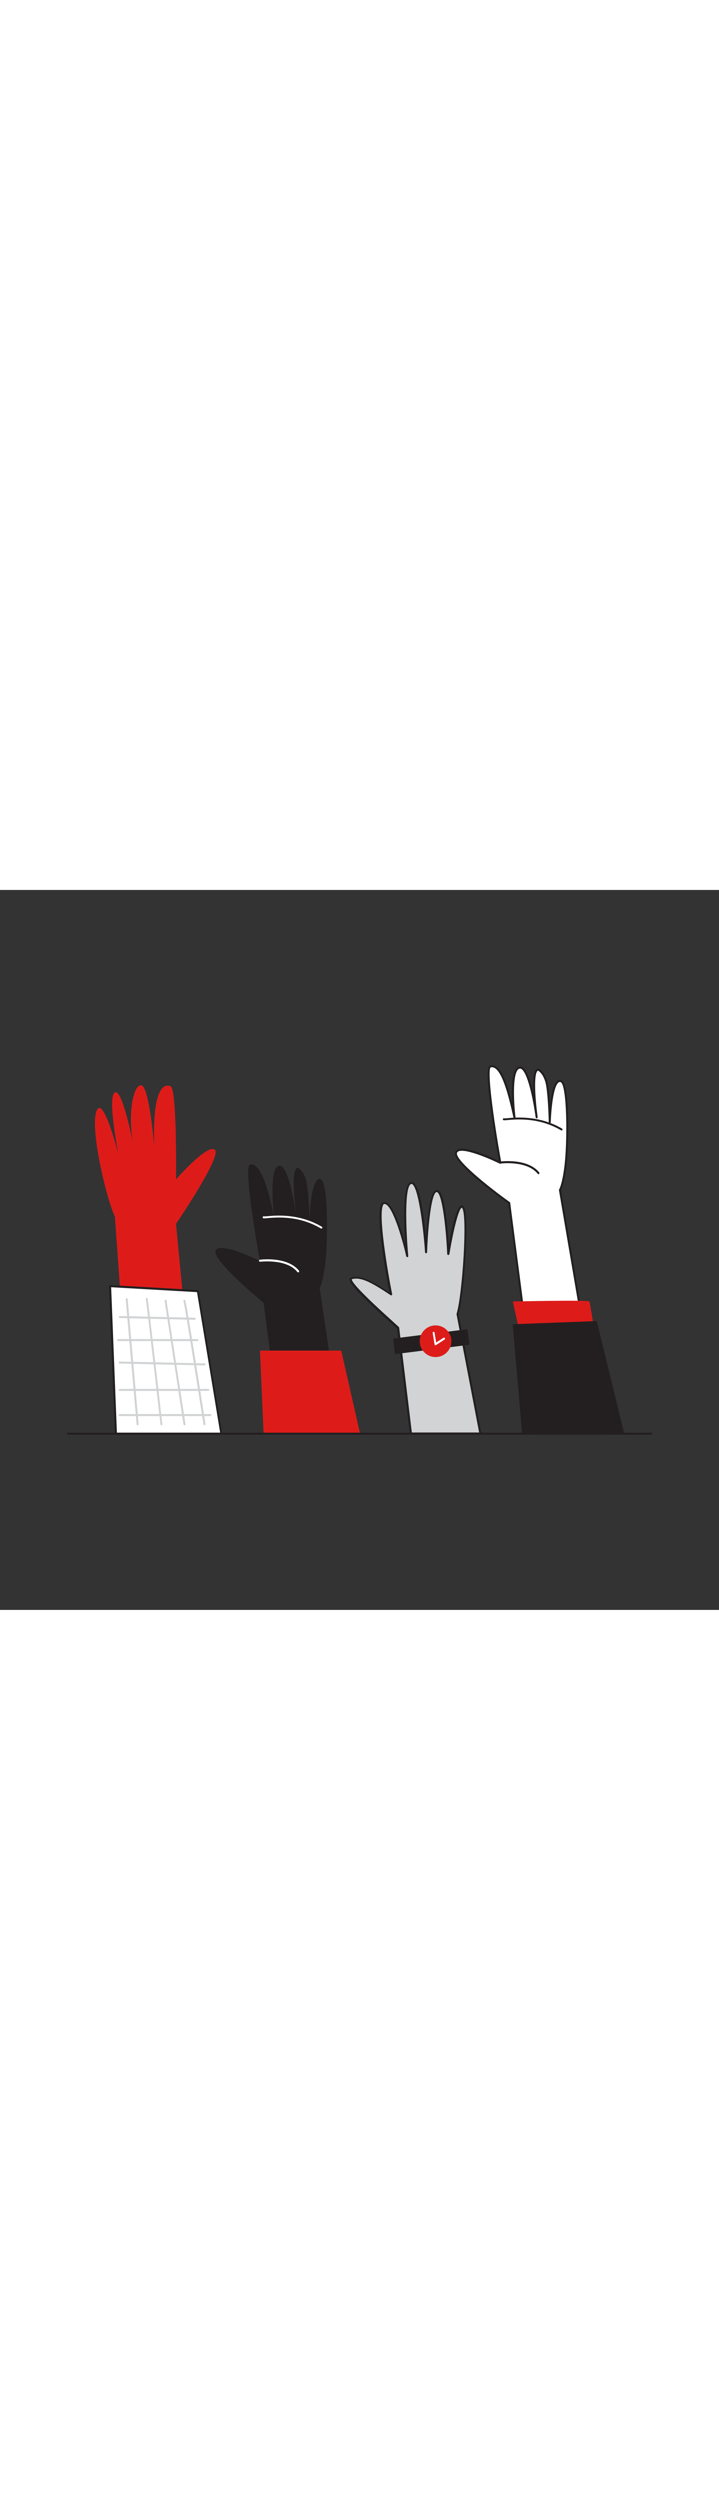 <svg version="1.1" id="Layer_1" xmlns="http://www.w3.org/2000/svg" xmlns:xlink="http://www.w3.org/1999/xlink" x="0px" y="0px" viewBox="0 0 500 500" style="width: 144px;" xml:space="preserve" data-imageid="diversity-1-88" imageName="Diversity 1" class="illustrations_image">
<rect x="0" y="0" width="500" height="500" fill="#333333" stroke="none"/>
<style type="text/css">
	.st0_diversity-1-88{fill:#D1D3D4;}
	.st1_diversity-1-88{fill:#231F20;}
	.st2_diversity-1-88{fill:#68E1FD;}
	.st3_diversity-1-88{fill:#FFFFFF;}
</style>
<g id="Hand_3_diversity-1-88">
	<path class="st0_diversity-1-88" d="M276.8,304.4l8.9,73.2H334l-15.8-82.9c3.8-12,7.9-68.9,3.8-74.1s-10.2,32.4-10.2,32.4s-1.9-42.9-7.9-43.7&#10;&#9;&#9;s-7.5,42.5-7.5,42.5s-3.4-49.7-10.5-48.2s-2.6,50.8-2.6,50.8s-8.6-38-16.2-36.9s4.9,63.5,4.9,63.5c-15.8-10.6-21.8-12.7-27.5-11.2&#10;&#9;&#9;S275.2,302.5,276.8,304.4z"/>
	<path class="st1_diversity-1-88" d="M334,378.3h-48.3c-0.4,0-0.7-0.3-0.7-0.6l-8.9-73c-0.6-0.6-2.5-2.4-4.8-4.4c-18-16.2-29-27-28.2-30.1&#10;&#9;&#9;c0.1-0.5,0.5-0.9,1.1-1.1c5.9-1.6,12.3,0.9,26.6,10.4c-1.9-9.6-10.3-54.9-5.5-61.6c0.4-0.6,0.9-0.9,1.6-1.1&#10;&#9;&#9;c3.6-0.5,7.4,5.5,11.7,18.5c1.2,3.7,2.3,7.5,3.2,10.6c-1-15-2-41.9,3.9-43.1c0.7-0.1,1.4,0,2,0.5c4.5,3.4,7.2,24.4,8.5,37.7&#10;&#9;&#9;c0.8-11.7,2.5-29,6.1-32c0.5-0.4,1.1-0.6,1.7-0.6c1.9,0.2,4.6,2.8,6.8,22.7c0.6,5.6,1.1,11.1,1.3,15.2c1.9-10.2,5.2-26.3,8.6-27.1&#10;&#9;&#9;c0.7-0.2,1.4,0.1,1.8,0.7c4.3,5.5,0.1,62.3-3.6,74.6l15.8,82.7c0,0.2,0,0.4-0.1,0.6C334.4,378.2,334.2,378.3,334,378.3z&#10;&#9;&#9; M286.4,376.8h46.8l-15.7-82c0-0.1,0-0.2,0-0.4c4-12.6,7.7-68.6,3.9-73.5c-0.1-0.1-0.2-0.3-0.3-0.2c-2.2,0.6-6.1,16.9-8.6,32.2&#10;&#9;&#9;c-0.1,0.4-0.4,0.6-0.8,0.6c-0.4,0-0.7-0.3-0.7-0.7c-0.8-17.6-3.5-42.5-7.3-43c-0.2,0-0.4,0.1-0.6,0.2c-4,3.4-5.8,31.2-6.1,41.6&#10;&#9;&#9;c0,0.4-0.3,0.7-0.7,0.7c-0.4,0-0.7-0.3-0.7-0.6c0,0,0,0,0,0c-0.8-11.9-4-43.6-8.8-47.3c-0.2-0.2-0.5-0.3-0.8-0.2&#10;&#9;&#9;c-4.8,1-3.8,31.2-2.1,50c0,0.4-0.2,0.8-0.6,0.8c-0.4,0-0.7-0.2-0.8-0.6c-3.2-14.2-10.1-36.3-15.1-36.3c-0.1,0-0.2,0-0.2,0&#10;&#9;&#9;c-0.1,0-0.3,0-0.6,0.4c-4,5.7,3,46.8,6.1,62.2c0.1,0.3-0.1,0.6-0.3,0.7c-0.2,0.2-0.6,0.2-0.8,0c-14.9-10-21.2-12.6-26.9-11.1&#10;&#9;&#9;c-0.7,1.8,8.6,11.5,27.7,28.7c3.1,2.9,4.7,4.2,5,4.6c0.1,0.1,0.1,0.2,0.2,0.4L286.4,376.8z"/>
	
		<rect x="273.9" y="308.3" transform="matrix(0.992 -0.125 0.125 0.992 -36.866 39.95)" class="st1_diversity-1-88" width="52.1" height="10.9"/>
	<circle class="st2_diversity-1-88 targetColor" cx="302.9" cy="313.4" r="11" style="fill: rgb(221, 28, 26);"/>
	<path class="st3_diversity-1-88" d="M302.9,316.2c-0.1,0-0.2,0-0.3-0.1c-0.2-0.1-0.4-0.3-0.4-0.5l-1.3-7.9c-0.1-0.4,0.2-0.8,0.5-0.8&#10;&#9;&#9;c0.4-0.1,0.8,0.2,0.8,0.5c0,0,0,0.1,0,0.1l1.1,6.8l5.1-3.3c0.3-0.2,0.8-0.1,1,0.2c0,0,0,0,0,0c0.2,0.3,0.1,0.8-0.2,1c0,0,0,0,0,0&#10;&#9;&#9;l-6,3.9C303.1,316.2,303,316.2,302.9,316.2z"/>
</g>
<g id="Hand_4_diversity-1-88">
	<path class="st3_diversity-1-88" d="M354.1,217.3l20.8,160.2h43.3l-28.8-169.3c0,0,2.2-3.1,4-17.2s2.3-57-3.4-58.4c-6.8-1.7-7.6,28.6-7.6,28.6&#10;&#9;&#9;s-0.3-15.6-1.7-24.9s-6.2-11.6-6.2-11.6c-5.5-0.6-1.7,29-1.2,33.1c-0.6-4.3-5.2-36.1-12.1-34.5c-7.3,1.7-3.4,34.7-3.4,34.7&#10;&#9;&#9;c-3.4-14.9-8.5-37.3-16.6-35.6c-5.2,1.1,6.8,66.9,6.8,66.9s-28.5-14.1-30.8-7.1S354.1,217.3,354.1,217.3z"/>
	<path class="st1_diversity-1-88" d="M418.2,378.3h-43.3c-0.4,0-0.7-0.3-0.7-0.6l-20.7-159.9c-5.1-3.6-39.3-28.4-37-35.6c0.3-0.9,1-1.7,1.9-2&#10;&#9;&#9;c5.8-2.5,23.7,5.7,28.6,8c-0.8-4.3-3.2-18-5.1-31.7c-4.8-33.8-2.1-34.4-0.9-34.6c7.2-1.5,11.8,12.6,15.2,26.5&#10;&#9;&#9;c-0.6-10.2-0.5-24.5,4.8-25.7c0.9-0.2,1.8,0,2.5,0.6c3.1,2.1,5.6,10.1,7.4,17.9c-0.4-7.3-0.2-14.3,1.8-16.4&#10;&#9;&#9;c0.5-0.5,1.1-0.7,1.8-0.7c0.1,0,0.2,0,0.2,0.1c0.2,0.1,5.1,2.5,6.6,12.1c0.6,3.7,1,8.5,1.2,12.8c0.8-6.9,2.3-14.4,5.1-16.5&#10;&#9;&#9;c0.7-0.6,1.6-0.8,2.5-0.6c6.7,1.7,5.3,47.5,3.9,59.2c-1.5,12.1-3.3,16.2-3.9,17.3l28.8,169C418.9,377.8,418.7,378.2,418.2,378.3&#10;&#9;&#9;C418.2,378.2,418.2,378.2,418.2,378.3L418.2,378.3z M375.5,376.9h41.9l-28.7-168.4c0-0.2,0-0.4,0.1-0.5c0,0,2.2-3.3,3.8-16.9&#10;&#9;&#9;c2-16.9,1.8-56.5-2.9-57.7c-0.5-0.1-1,0-1.3,0.3c-3.9,3-5.2,20.9-5.4,27.6c0,0.4-0.3,0.7-0.7,0.7l0,0c-0.4,0-0.7-0.3-0.7-0.7&#10;&#9;&#9;c0-0.2-0.3-15.6-1.7-24.8c-1.2-8-5-10.6-5.7-11c-0.2,0-0.4,0.1-0.5,0.3c-2.5,2.6-1.7,17.9,0.2,32c0.1,0.4-0.2,0.7-0.6,0.8&#10;&#9;&#9;s-0.7-0.2-0.8-0.6l0,0l0,0c-1.9-13.7-5.6-30.7-9.8-33.6c-0.4-0.3-0.9-0.4-1.4-0.3c-4.9,1.1-4.3,21.4-2.8,33.9&#10;&#9;&#9;c0.1,0.4-0.2,0.7-0.6,0.8c-0.4,0.1-0.7-0.2-0.8-0.6c-3.1-13.7-8.3-36.6-15.8-35c-2.7,1.4,1.6,34.7,7.3,66.1c0.1,0.3,0,0.5-0.3,0.7&#10;&#9;&#9;c-0.2,0.2-0.5,0.2-0.7,0.1c-6.3-3.1-23.7-10.7-28.7-8.6c-0.5,0.2-0.9,0.6-1.1,1.1c-1.5,4.8,21.7,23.5,36.7,34.2&#10;&#9;&#9;c0.2,0.1,0.3,0.3,0.3,0.5L375.5,376.9z"/>
	<path class="st1_diversity-1-88" d="M374.4,197.4c-0.2,0-0.4-0.1-0.5-0.3c-7.6-9.4-25.7-7.1-25.9-7.1c-0.4,0.1-0.7-0.2-0.8-0.6&#10;&#9;&#9;c-0.1-0.4,0.2-0.7,0.6-0.8l0,0c0.8-0.1,19.1-2.4,27.2,7.6c0.2,0.3,0.2,0.7-0.1,1c0,0,0,0,0,0C374.7,197.4,374.6,197.4,374.4,197.4z&#10;&#9;&#9;"/>
	<path class="st1_diversity-1-88" d="M390.5,167c-0.1,0-0.3,0-0.4-0.1c-15.4-9.1-31.1-7.6-37.1-7.1c-1.9,0.2-2.5,0.2-2.9,0.1&#10;&#9;&#9;c-0.4-0.2-0.5-0.6-0.4-0.9c0.1-0.3,0.5-0.5,0.9-0.4c0.8,0,1.5,0,2.3-0.1c6-0.6,22.1-2,37.9,7.2c0.3,0.2,0.5,0.6,0.3,1&#10;&#9;&#9;C391,166.9,390.8,167,390.5,167L390.5,167z"/>
	<path class="st2_diversity-1-88 targetColor" d="M361.2,306.2l-4.6-20.4c0,0,52.6-1.2,53.2,0s2.9,16.5,2.9,16.5L361.2,306.2z" style="fill: rgb(221, 28, 26);"/>
	<polygon class="st1_diversity-1-88" points="363.1,377.6 356.5,301.6 415,299.4 434.1,377.6 &#9;"/>
</g>
<g id="Hand_2_diversity-1-88">
	<path class="st1_diversity-1-88" d="M183.3,286.7l11.9,90.8h42.1l-15-101.1c0,0,2.2-3.1,3.9-17.2s2.3-57-3.4-58.4c-6.8-1.7-7.6,28.6-7.6,28.6&#10;&#9;&#9;s-0.3-15.6-1.7-24.9s-6.3-11.5-6.3-11.5c-5.5-0.6-1.7,29-1.2,33.1c-0.6-4.3-5.2-36.1-12.1-34.5c-7.3,1.7-3.4,34.7-3.4,34.7&#10;&#9;&#9;c-3.4-15-8.5-37.3-16.6-35.6c-5.2,1.1,6.8,66.9,6.8,66.9s-28.5-14.1-30.8-7C147.8,257.7,183.3,286.7,183.3,286.7z"/>
	<path class="st3_diversity-1-88" d="M207.3,265.6c-0.2,0-0.4-0.1-0.5-0.3c-7.6-9.4-25.7-7.1-25.9-7.1c-0.4,0-0.7-0.2-0.8-0.6s0.2-0.7,0.6-0.8l0,0&#10;&#9;&#9;c0.8-0.1,19.1-2.4,27.2,7.6c0.2,0.3,0.2,0.7-0.1,1c0,0,0,0,0,0C207.6,265.6,207.5,265.6,207.3,265.6z"/>
	<path class="st3_diversity-1-88" d="M223.4,235.1c-0.1,0-0.2,0-0.4-0.1c-15.4-9.1-31.1-7.6-37-7.1c-1.9,0.2-2.5,0.2-2.9,0.1&#10;&#9;&#9;c-0.4-0.1-0.5-0.6-0.4-0.9c0,0,0,0,0,0c0.1-0.4,0.5-0.5,0.9-0.4c0.8,0,1.5-0.1,2.3-0.1c6-0.6,22.1-2,37.9,7.3&#10;&#9;&#9;c0.3,0.2,0.5,0.6,0.3,0.9c0,0,0,0,0,0.1C223.9,235.1,223.7,235.2,223.4,235.1z"/>
	<polygon class="st2_diversity-1-88 targetColor" points="250.4,377.6 237.3,319.9 180.8,319.9 183.3,377.6 &#9;" style="fill: rgb(221, 28, 26);"/>
</g>
<g id="Hand_1_diversity-1-88">
	<path class="st2_diversity-1-88 targetColor" d="M90.7,377.6h45.6l-13.9-145.7c0,0,32.2-47.2,27-51.5s-27,20.6-27,20.6s0.8-62.8-3.8-64.7s-12.8,1.1-11.3,42.1&#10;&#9;&#9;c0,0-3.4-40.7-8.7-42.6s-10.2,17.8-6,40.7c0,0-7.5-39.2-12.8-35.8s2.6,43,2.6,43s-10.9-43-15.4-29.8s7.6,62.4,12.9,72.9L90.7,377.6&#10;&#9;&#9;z" style="fill: rgb(221, 28, 26);"/>
	<polygon class="st3_diversity-1-88" points="80.6,377.6 76.5,275.1 137.6,278.6 153.9,377.6 &#9;"/>
	<path class="st1_diversity-1-88" d="M153.9,378.3H80.6c-0.4,0-0.7-0.3-0.7-0.7l-4.1-102.5c0-0.2,0.1-0.4,0.2-0.5c0.1-0.1,0.3-0.2,0.5-0.2l61.1,3.5&#10;&#9;&#9;c0.3,0,0.6,0.3,0.6,0.6l16.3,99c0,0.2,0,0.4-0.2,0.6C154.3,378.2,154.1,378.3,153.9,378.3z M81.3,376.9h71.8L137,279.3l-59.7-3.4&#10;&#9;&#9;L81.3,376.9z"/>
	<path class="st0_diversity-1-88" d="M95.7,371.8c-0.4,0-0.7-0.3-0.7-0.6l-7.6-87c0-0.4,0.3-0.7,0.6-0.8c0.4,0,0.7,0.3,0.8,0.6l0,0l7.6,87&#10;&#9;&#9;C96.5,371.4,96.2,371.7,95.7,371.8L95.7,371.8z"/>
	<path class="st0_diversity-1-88" d="M112.3,371.8c-0.4,0-0.7-0.3-0.7-0.6c-3.4-29.4-9.8-85.4-10.2-86.9c-0.1-0.4,0.1-0.7,0.4-0.9c0,0,0,0,0,0&#10;&#9;&#9;c0.4-0.1,0.8,0.1,0.9,0.5c0.3,0.9,8.6,72.7,10.2,87.1C113,371.4,112.8,371.7,112.3,371.8C112.4,371.7,112.4,371.7,112.3,371.8&#10;&#9;&#9;L112.3,371.8z"/>
	<path class="st0_diversity-1-88" d="M128.3,371.8c-0.3,0-0.6-0.2-0.7-0.6l-13.1-85.8c-0.1-0.4,0.1-0.8,0.5-0.8c0.4-0.1,0.8,0.1,0.8,0.5&#10;&#9;&#9;c0,0,0,0.1,0,0.1L129,371c0.1,0.4-0.2,0.7-0.6,0.8L128.3,371.8z"/>
	<path class="st0_diversity-1-88" d="M142.2,371.8c-0.3,0-0.6-0.2-0.7-0.6c-3.6-23.1-13.1-83.4-13.9-85.6c-0.2-0.3-0.1-0.7,0.2-0.9c0,0,0,0,0,0&#10;&#9;&#9;c0.3-0.2,0.8-0.1,1,0.2c0,0,0,0,0,0c0.9,1.5,11,66.2,14.1,86c0.1,0.4-0.2,0.7-0.6,0.8L142.2,371.8z"/>
	<path class="st0_diversity-1-88" d="M135.3,298.5L135.3,298.5l-52-1.2c-0.4,0-0.7-0.3-0.7-0.7c0-0.4,0.3-0.7,0.7-0.7c0,0,0,0,0,0l52.1,1.2&#10;&#9;&#9;c0.4,0,0.7,0.3,0.7,0.7C136,298.2,135.7,298.5,135.3,298.5L135.3,298.5z"/>
	<path class="st0_diversity-1-88" d="M137.3,313.3H82.1c-0.4,0-0.7-0.3-0.7-0.7c0-0.4,0.3-0.7,0.7-0.7h55.2c0.4,0,0.7,0.3,0.7,0.7&#10;&#9;&#9;C138,313,137.7,313.3,137.3,313.3z"/>
	<path class="st0_diversity-1-88" d="M142.2,330.2L142.2,330.2l-59-1.3c-0.4,0-0.7-0.3-0.7-0.7c0,0,0,0,0,0c0-0.4,0.3-0.7,0.7-0.7c0,0,0,0,0,0&#10;&#9;&#9;l59,1.3c0.4,0,0.7,0.3,0.7,0.7C143,329.9,142.7,330.2,142.2,330.2L142.2,330.2z"/>
	<path class="st0_diversity-1-88" d="M144.9,347.9H83.2c-0.4,0-0.7-0.3-0.7-0.7c0-0.4,0.3-0.7,0.7-0.7h61.6c0.4,0,0.7,0.3,0.7,0.7&#10;&#9;&#9;C145.6,347.6,145.3,347.9,144.9,347.9C144.9,347.9,144.9,347.9,144.9,347.9z"/>
	<path class="st0_diversity-1-88" d="M146.3,365.4H83.2c-0.4,0-0.7-0.3-0.7-0.7c0-0.4,0.3-0.7,0.7-0.7h63.1c0.4,0,0.7,0.3,0.7,0.7&#10;&#9;&#9;C147,365,146.7,365.4,146.3,365.4C146.3,365.4,146.3,365.4,146.3,365.4z"/>
</g>
<path id="Line_diversity-1-88" class="st1_diversity-1-88" d="M452.8,378.3H47.2c-0.4,0-0.7-0.3-0.7-0.7c0-0.4,0.3-0.7,0.7-0.7h405.6c0.4,0,0.7,0.3,0.7,0.7&#10;&#9;C453.5,377.9,453.2,378.3,452.8,378.3z"/>
</svg>